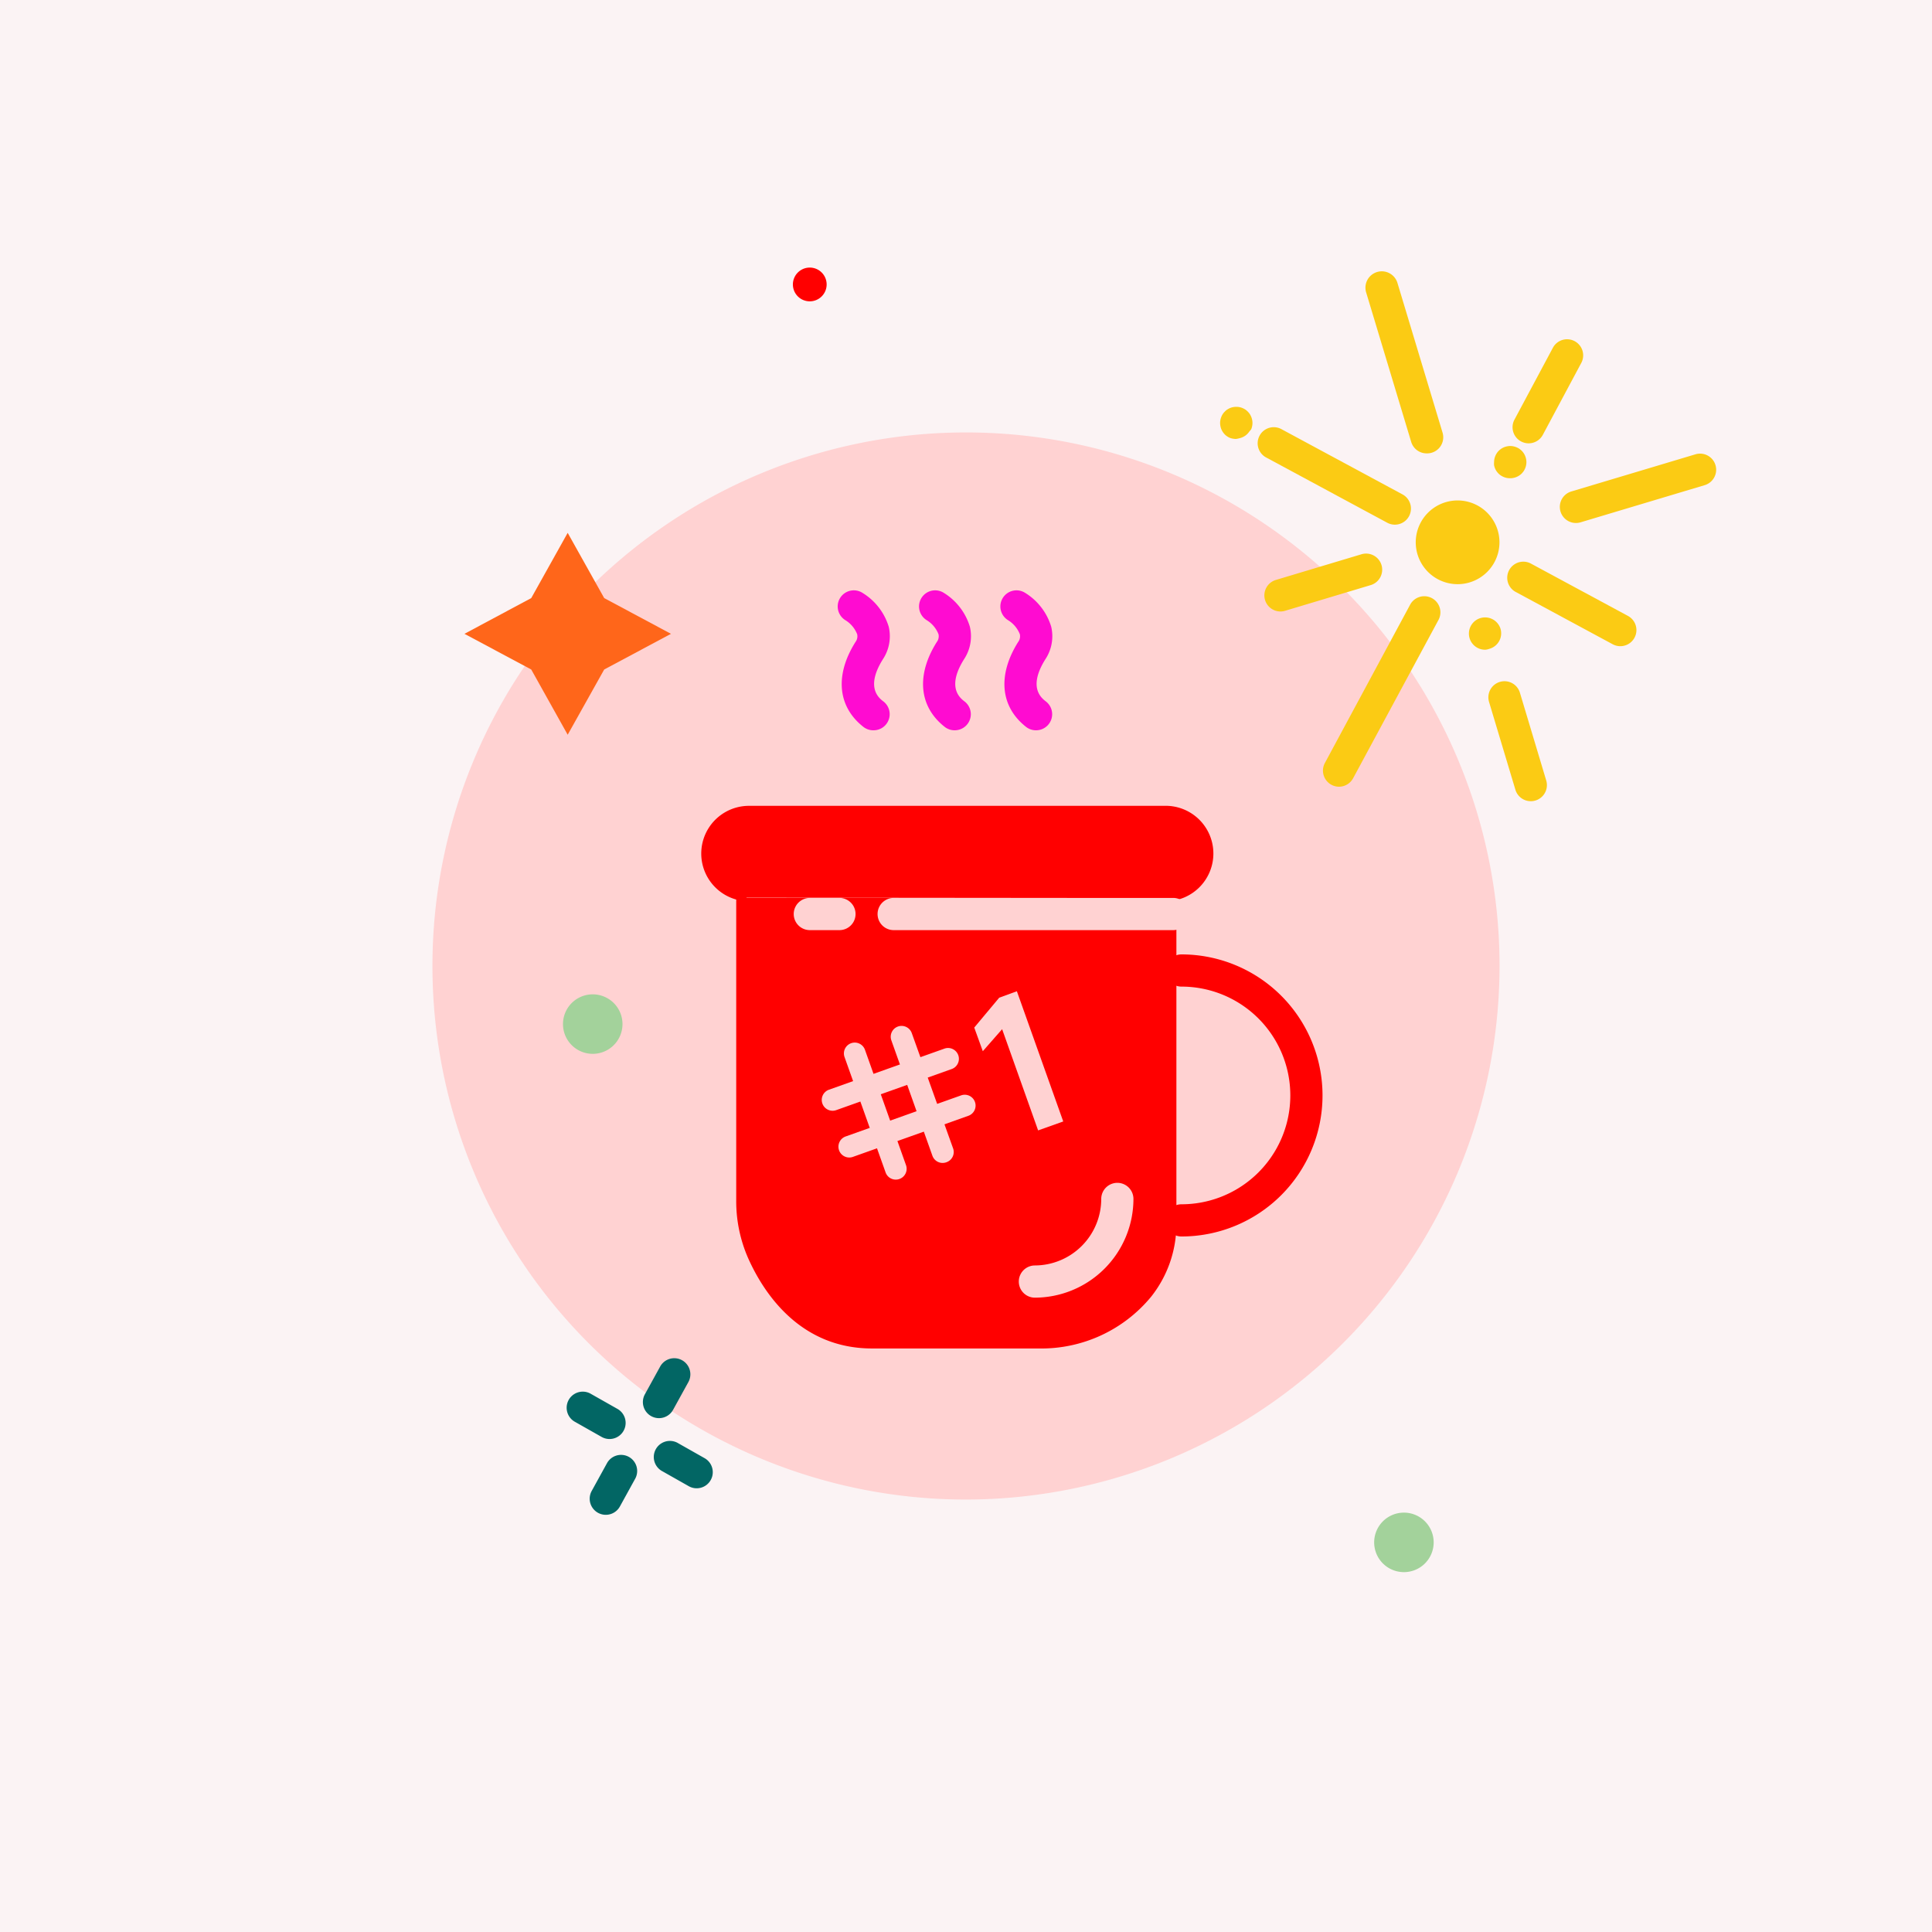 <svg id="Layer_1" data-name="Layer 1" xmlns="http://www.w3.org/2000/svg" viewBox="0 0 300 300"><defs><style>.cls-1{fill:#fbf3f4;}.cls-2{fill:#ffd2d2;}.cls-3{fill:red;}.cls-4{fill:#fbcb14;}.cls-5{fill:#026664;}.cls-6{fill:#ff661a;}.cls-7{fill:#ce912d;}.cls-8{fill:#ff0bd1;}.cls-9{fill:#a3d29b;}</style></defs><title>Holiday2016_GiftCurator_People</title><rect class="cls-1" x="-3.24" y="-3.24" width="306.49" height="306.49"/><circle class="cls-2" cx="150" cy="150" r="80.35"/><path class="cls-2" d="M150,232.85A82.85,82.85,0,1,1,232.85,150,82.95,82.95,0,0,1,150,232.85Zm0-160.71A77.85,77.85,0,1,0,227.85,150,77.94,77.94,0,0,0,150,72.15Z"/><path class="cls-3" d="M182.17,139.44V190a17.62,17.62,0,0,1-3.82,11,21.49,21.49,0,0,1-17.06,7.9H135.41c-10.83,0-16.32-8.16-18.81-13.77a21.57,21.57,0,0,1-1.78-8.76V139.44"/><path class="cls-3" d="M161.3,209.39H135.41c-11.33,0-16.93-8.82-19.26-14.07a22,22,0,0,1-1.83-9V139.44a0.5,0.5,0,0,1,1,0v46.92a21,21,0,0,0,1.74,8.56c2.73,6.15,8.13,13.48,18.35,13.48H161.3A21.07,21.07,0,0,0,178,200.69,17.13,17.13,0,0,0,181.67,190V139.44a0.5,0.5,0,0,1,1,0V190a18.1,18.1,0,0,1-3.92,11.35A22.07,22.07,0,0,1,161.3,209.39Z"/><path class="cls-3" d="M115.42,139.39a6.93,6.93,0,0,1-6.06-6.85h0a6.93,6.93,0,0,1,6.91-6.91h64.46a6.93,6.93,0,0,1,6.91,6.91h0a6.93,6.93,0,0,1-6.91,6.91"/><path class="cls-3" d="M180.73,139.94a0.5,0.5,0,0,1,0-1,6.41,6.41,0,1,0,0-12.81H116.27a6.41,6.41,0,0,0-.79,12.76,0.5,0.5,0,1,1-.12,1,7.41,7.41,0,0,1,.91-14.76h64.46A7.41,7.41,0,1,1,180.73,139.94Z"/><circle class="cls-4" cx="226.33" cy="84.22" r="4" transform="translate(-14.65 68.48) rotate(-16.67)"/><path class="cls-4" d="M226.33,90.71a6.5,6.5,0,1,1,1.86-.27h0A6.47,6.47,0,0,1,226.33,90.71ZM227.48,88h0Zm-1.14-5.33a1.5,1.5,0,1,0,.43,2.93h0A1.5,1.5,0,0,0,227,82.9,1.48,1.48,0,0,0,226.33,82.72Z"/><line class="cls-4" x1="264.04" y1="72.92" x2="244.73" y2="78.71"/><path class="cls-4" d="M244.73,81.21a2.5,2.5,0,0,1-.72-4.9l19.31-5.78a2.5,2.5,0,0,1,1.43,4.79L245.45,81.1A2.47,2.47,0,0,1,244.73,81.21Z"/><line class="cls-4" x1="212.18" y1="88.46" x2="198.85" y2="92.45"/><path class="cls-4" d="M198.85,94.95a2.5,2.5,0,0,1-.72-4.9l13.33-4a2.5,2.5,0,0,1,1.43,4.79l-13.33,4A2.47,2.47,0,0,1,198.85,94.95Z"/><line class="cls-4" x1="251.6" y1="97.84" x2="236.47" y2="89.68"/><path class="cls-4" d="M251.6,100.34a2.48,2.48,0,0,1-1.18-.3l-15.13-8.16a2.5,2.5,0,0,1,2.37-4.4l15.13,8.16A2.5,2.5,0,0,1,251.6,100.34Z"/><path class="cls-4" d="M191.91,68.16a2.69,2.69,0,0,1-.49-0.05A2.43,2.43,0,0,1,191,68a2.19,2.19,0,0,1-.43-0.23,2,2,0,0,1-.38-0.31,2.24,2.24,0,0,1-.31-0.38,2.4,2.4,0,0,1-.37-0.9,2.43,2.43,0,0,1,0-1,2.48,2.48,0,0,1,.14-0.46,2.36,2.36,0,0,1,.23-0.44,2.18,2.18,0,0,1,.31-0.37,2,2,0,0,1,.38-0.32,3,3,0,0,1,.43-0.23,2.58,2.58,0,0,1,.47-0.14,2.66,2.66,0,0,1,1,0,2.48,2.48,0,0,1,.46.14,3.08,3.08,0,0,1,.44.23,2.86,2.86,0,0,1,.38.32,2.83,2.83,0,0,1,.31.37,3.13,3.13,0,0,1,.23.44,2.34,2.34,0,0,1,.14.46,2.39,2.39,0,0,1,0,1,2.46,2.46,0,0,1-.14.47A3.63,3.63,0,0,1,194,67a2.93,2.93,0,0,1-.31.38,2.79,2.79,0,0,1-.38.31,2.59,2.59,0,0,1-.44.23,2.34,2.34,0,0,1-.46.14A2.68,2.68,0,0,1,191.91,68.16Z"/><line class="cls-4" x1="216.59" y1="78.97" x2="197.85" y2="68.87"/><path class="cls-4" d="M216.59,81.47a2.48,2.48,0,0,1-1.18-.3l-18.74-10.1a2.5,2.5,0,1,1,2.37-4.4l18.74,10.1A2.5,2.5,0,0,1,216.59,81.47Z"/><line class="cls-4" x1="207.93" y1="119.66" x2="221.21" y2="95.01"/><path class="cls-4" d="M207.93,122.16a2.5,2.5,0,0,1-2.2-3.69L219,93.83a2.5,2.5,0,0,1,4.4,2.37l-13.29,24.65A2.5,2.5,0,0,1,207.93,122.16Z"/><line class="cls-4" x1="237.37" y1="66.34" x2="243.42" y2="55.12"/><path class="cls-4" d="M237.37,68.84a2.5,2.5,0,0,1-2.2-3.69l6-11.22a2.5,2.5,0,0,1,4.4,2.37l-6,11.22A2.5,2.5,0,0,1,237.37,68.84Z"/><path class="cls-4" d="M234.45,74.26a2.55,2.55,0,0,1-1.77-.73,3.54,3.54,0,0,1-.31-0.38,2.32,2.32,0,0,1-.23-0.44,2.5,2.5,0,0,1-.14-0.46,2.69,2.69,0,0,1,0-.49,2.55,2.55,0,0,1,.73-1.77,2.85,2.85,0,0,1,.38-0.31,2.54,2.54,0,0,1,.43-0.23,2.5,2.5,0,0,1,.47-0.14,2.33,2.33,0,0,1,1,0,2.41,2.41,0,0,1,.46.14,2.27,2.27,0,0,1,.44.23,3.64,3.64,0,0,1,.38.31,2.55,2.55,0,0,1,.73,1.77,2.69,2.69,0,0,1-.05.49,2.43,2.43,0,0,1-.14.46,3.06,3.06,0,0,1-.23.44,3.68,3.68,0,0,1-.31.38A2.55,2.55,0,0,1,234.45,74.26Z"/><line class="cls-4" x1="221.52" y1="67.9" x2="214.56" y2="44.67"/><path class="cls-4" d="M221.52,70.4a2.5,2.5,0,0,1-2.39-1.78l-7-23.23A2.5,2.5,0,0,1,217,43.95l7,23.23A2.5,2.5,0,0,1,221.52,70.4Z"/><line class="cls-4" x1="230.64" y1="98.34" x2="230.65" y2="98.39"/><path class="cls-4" d="M230.65,100.89A2.51,2.51,0,1,1,233,97.64v0a2.5,2.5,0,0,1-1.7,3.1A2.53,2.53,0,0,1,230.65,100.89Z"/><line class="cls-4" x1="237.7" y1="121.91" x2="233.61" y2="108.27"/><path class="cls-4" d="M237.7,124.41a2.5,2.5,0,0,1-2.39-1.78L231.22,109a2.5,2.5,0,0,1,4.79-1.44l4.09,13.64A2.5,2.5,0,0,1,237.7,124.41Z"/><path class="cls-5" d="M94.66,223.45a2.49,2.49,0,0,1-1.23-.32l-4.24-2.4a2.5,2.5,0,0,1,2.46-4.35l4.24,2.4A2.5,2.5,0,0,1,94.66,223.45Z"/><path class="cls-5" d="M108.19,231.1a2.49,2.49,0,0,1-1.23-.32l-4.24-2.4a2.5,2.5,0,0,1,2.46-4.35l4.24,2.4A2.5,2.5,0,0,1,108.19,231.1Z"/><path class="cls-5" d="M102.33,220.21a2.5,2.5,0,0,1-2.19-3.71l2.39-4.34a2.5,2.5,0,0,1,4.38,2.41l-2.39,4.34A2.5,2.5,0,0,1,102.33,220.21Z"/><path class="cls-5" d="M94.07,235.22a2.5,2.5,0,0,1-2.19-3.71l2.39-4.34a2.5,2.5,0,0,1,4.38,2.41l-2.39,4.34A2.5,2.5,0,0,1,94.07,235.22Z"/><polygon class="cls-6" points="93.82 92.87 104.19 98.42 93.82 103.96 88.15 114.09 82.49 103.96 72.12 98.42 82.49 92.87 88.15 82.74 93.82 92.87"/><path class="cls-3" d="M183.46,192a2.5,2.5,0,0,1,0-5,16.9,16.9,0,0,0,0-33.8,2.5,2.5,0,0,1,0-5A21.9,21.9,0,0,1,183.46,192Z"/><path class="cls-2" d="M130.35,144.43h-4.6a2.5,2.5,0,0,1,0-5h4.6A2.5,2.5,0,0,1,130.35,144.43Z"/><path class="cls-2" d="M182.17,144.43H138.77a2.5,2.5,0,0,1,0-5h43.41A2.5,2.5,0,0,1,182.17,144.43Z"/><path class="cls-7" d="M132.58,94.17c0.81,0.48,4.6,3.31,2.37,6.86s-2.64,7.23.65,9.87"/><path class="cls-8" d="M135.6,113.4a2.49,2.49,0,0,1-1.56-.55c-4-3.16-4.41-8.07-1.21-13.15a1.48,1.48,0,0,0,.27-1.22,4.48,4.48,0,0,0-1.8-2.16,2.5,2.5,0,1,1,2.56-4.3A9.35,9.35,0,0,1,138,97.31a6.47,6.47,0,0,1-.9,5.05c-2.72,4.33-.68,6,0.1,6.58A2.5,2.5,0,0,1,135.6,113.4Z"/><path class="cls-7" d="M145.21,94.17c0.81,0.48,4.6,3.31,2.37,6.86s-2.64,7.23.65,9.87"/><path class="cls-8" d="M148.23,113.4a2.49,2.49,0,0,1-1.56-.55c-4-3.16-4.41-8.07-1.21-13.15a1.48,1.48,0,0,0,.27-1.22,4.48,4.48,0,0,0-1.8-2.16,2.5,2.5,0,1,1,2.56-4.3,9.35,9.35,0,0,1,4.11,5.29,6.47,6.47,0,0,1-.9,5.05c-2.72,4.33-.68,6,0.1,6.58A2.5,2.5,0,0,1,148.23,113.4Z"/><path class="cls-7" d="M157.84,94.17c0.81,0.48,4.6,3.31,2.37,6.86s-2.64,7.23.65,9.87"/><path class="cls-8" d="M160.86,113.4a2.49,2.49,0,0,1-1.56-.55c-4-3.16-4.4-8.07-1.21-13.15a1.48,1.48,0,0,0,.27-1.22,4.48,4.48,0,0,0-1.8-2.16,2.5,2.5,0,1,1,2.56-4.3,9.35,9.35,0,0,1,4.11,5.29,6.47,6.47,0,0,1-.9,5.05c-2.72,4.33-.67,6,0.1,6.58A2.5,2.5,0,0,1,160.86,113.4Z"/><path class="cls-2" d="M160.7,201.5a2.5,2.5,0,0,1,0-5A10.34,10.34,0,0,0,171,186.17a2.5,2.5,0,0,1,5,0A15.35,15.35,0,0,1,160.7,201.5Z"/><circle class="cls-9" cx="218.04" cy="239.5" r="2.12"/><path class="cls-9" d="M218,244.12a4.62,4.62,0,1,1,4.62-4.62A4.62,4.62,0,0,1,218,244.12Zm0-5a0.38,0.38,0,1,0,.38.38A0.38,0.38,0,0,0,218,239.12Z"/><circle class="cls-9" cx="92.04" cy="159.02" r="2.12"/><path class="cls-9" d="M92,163.64A4.62,4.62,0,1,1,96.66,159,4.62,4.62,0,0,1,92,163.64Zm0-5a0.38,0.38,0,1,0,.38.38A0.38,0.38,0,0,0,92,158.64Z"/><circle class="cls-3" cx="125.74" cy="44.17" r="2.12"/><path class="cls-3" d="M125.74,46.79a2.62,2.62,0,1,1,2.62-2.62A2.62,2.62,0,0,1,125.74,46.79Zm0-4.24a1.62,1.62,0,1,0,1.62,1.62A1.62,1.62,0,0,0,125.74,42.55Z"/><path class="cls-2" d="M151.28,159.56l3.88-4.64,2.74-1,7.2,20.22-3.9,1.39-5.59-15.72-3,3.42Z"/><path class="cls-2" d="M139.67,183.07a1.68,1.68,0,0,1-2.15-1l-6.38-17.93a1.68,1.68,0,1,1,3.17-1.13l6.38,17.93A1.68,1.68,0,0,1,139.67,183.07Z"/><path class="cls-2" d="M146.94,180.48a1.68,1.68,0,0,1-2.15-1l-6.38-17.93a1.68,1.68,0,0,1,3.17-1.13L148,178.33A1.68,1.68,0,0,1,146.94,180.48Z"/><path class="cls-2" d="M147.78,166l-17.93,6.38a1.68,1.68,0,0,1-1.13-3.17l17.93-6.38A1.68,1.68,0,1,1,147.78,166Z"/><path class="cls-2" d="M150.37,173.26l-17.93,6.38a1.68,1.68,0,0,1-1.13-3.17l17.93-6.38A1.68,1.68,0,0,1,150.37,173.26Z"/></svg>